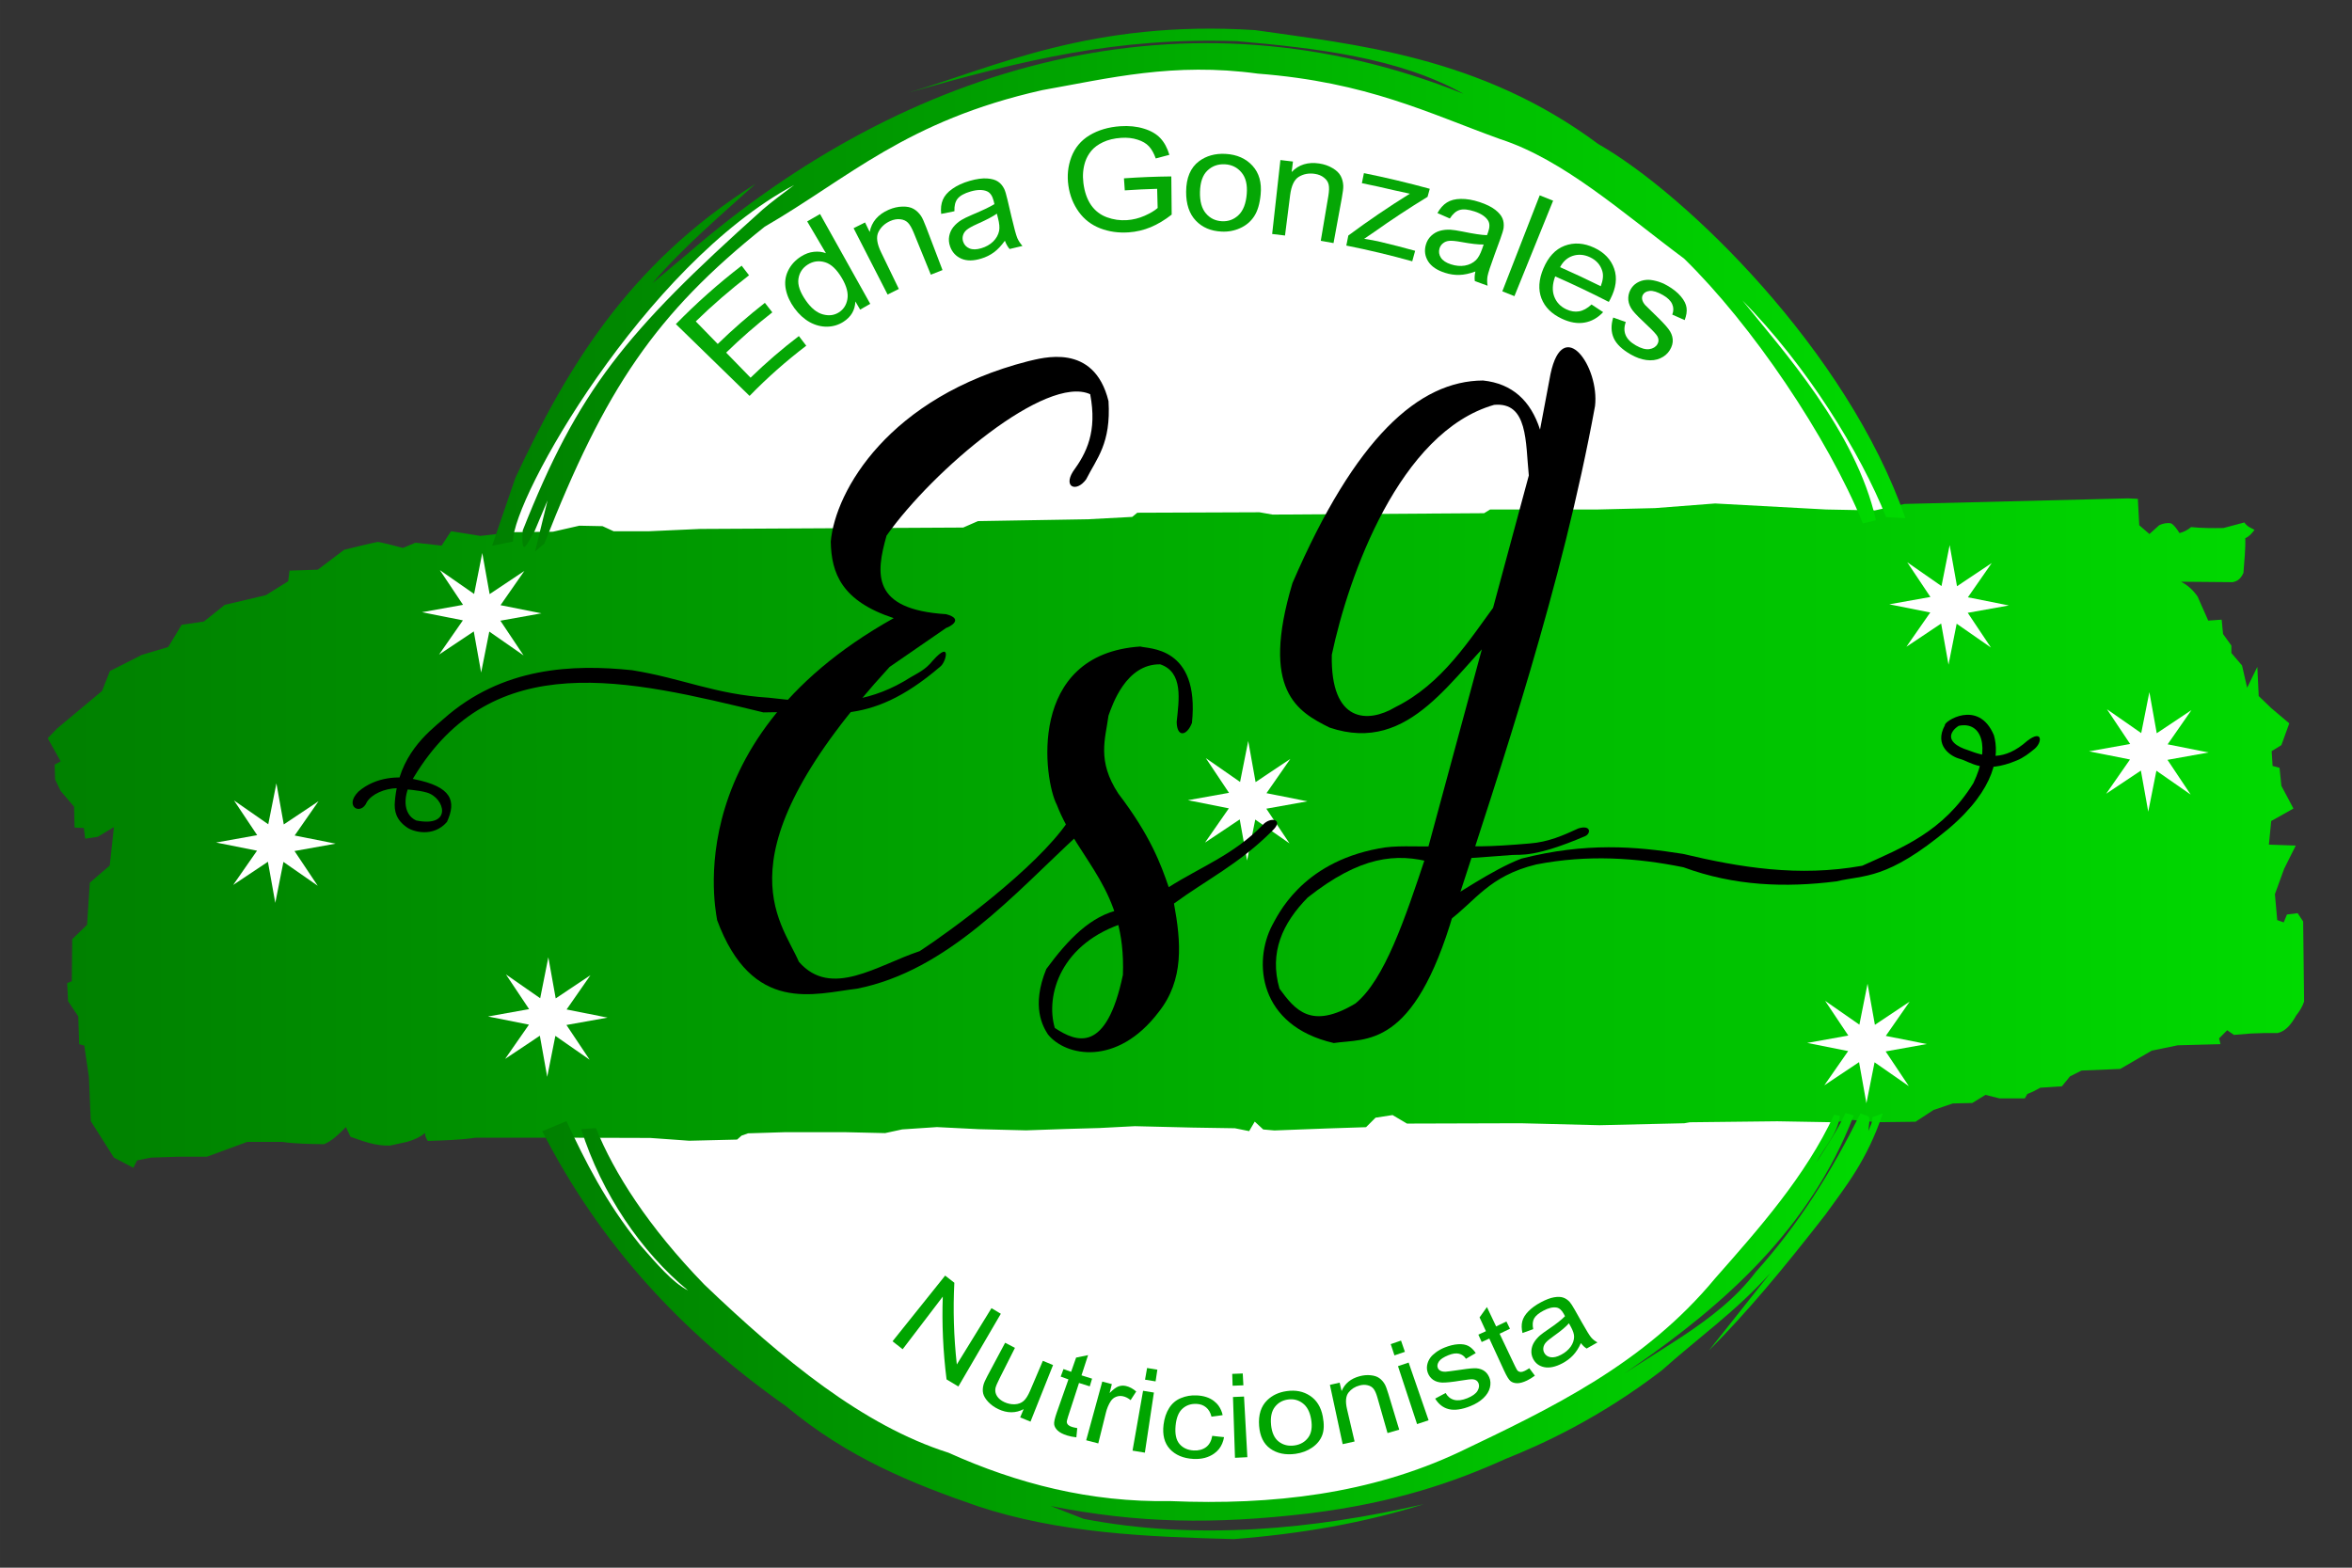 <?xml version="1.0" encoding="UTF-8" standalone="no"?>
<!-- Created with Inkscape (http://www.inkscape.org/) -->

<svg
   width="480"
   height="320"
   viewBox="0 0 127 84.667"
   version="1.1"
   id="svg5"
   xml:space="preserve"
   inkscape:version="1.2.1 (9c6d41e410, 2022-07-14)"
   sodipodi:docname="logo_edna_gonzales.svg"
   xmlns:inkscape="http://www.inkscape.org/namespaces/inkscape"
   xmlns:sodipodi="http://sodipodi.sourceforge.net/DTD/sodipodi-0.dtd"
   xmlns:xlink="http://www.w3.org/1999/xlink"
   xmlns="http://www.w3.org/2000/svg"
   xmlns:svg="http://www.w3.org/2000/svg"><rect x="0" y="0" width="127" height="84.667" fill="#333333" stroke="none"/><sodipodi:namedview
     id="namedview7"
     pagecolor="#ffffff"
     bordercolor="#000000"
     borderopacity="0.25"
     inkscape:showpageshadow="2"
     inkscape:pageopacity="0.0"
     inkscape:pagecheckerboard="0"
     inkscape:deskcolor="#d1d1d1"
     inkscape:document-units="px"
     showgrid="false"
     inkscape:zoom="0.5"
     inkscape:cx="515"
     inkscape:cy="296"
     inkscape:window-width="1366"
     inkscape:window-height="705"
     inkscape:window-x="-8"
     inkscape:window-y="-8"
     inkscape:window-maximized="1"
     inkscape:current-layer="layer1" /><defs
     id="defs2"><linearGradient
       inkscape:collect="always"
       id="linearGradient6305"><stop
         style="stop-color:#008000;stop-opacity:1;"
         offset="0"
         id="stop6301" /><stop
         style="stop-color:#00da00;stop-opacity:1;"
         offset="1"
         id="stop6303" /></linearGradient><linearGradient
       inkscape:collect="always"
       id="linearGradient6021"><stop
         style="stop-color:#008000;stop-opacity:1;"
         offset="0"
         id="stop6017" /><stop
         style="stop-color:#00da00;stop-opacity:1;"
         offset="1"
         id="stop6019" /></linearGradient><linearGradient
       inkscape:collect="always"
       id="linearGradient6013"><stop
         style="stop-color:#008000;stop-opacity:1;"
         offset="0"
         id="stop6009" /><stop
         style="stop-color:#00da00;stop-opacity:1;"
         offset="1"
         id="stop6011" /></linearGradient><inkscape:path-effect
       effect="bend_path"
       id="path-effect5984"
       is_visible="true"
       lpeversion="1"
       bendpath="M 38.776,41.352 C 52.276,27.599 75.1,29.603 91.307,39.593"
       prop_scale="1"
       scale_y_rel="false"
       vertical="false"
       hide_knot="false"
       bendpath-nodetypes="cc" /><inkscape:path-effect
       effect="bend_path"
       id="path-effect5980"
       is_visible="true"
       lpeversion="1"
       bendpath="m 50.159,92.882 c 9.675,7.681 21.488,7.753 35.573,-0.265"
       prop_scale="1"
       scale_y_rel="false"
       vertical="false"
       hide_knot="false"
       bendpath-nodetypes="cc" /><inkscape:path-effect
       effect="bend_path"
       id="path-effect4897"
       is_visible="true"
       lpeversion="1"
       bendpath="M 38.776,41.352 C 52.276,27.599 75.1,29.603 91.307,39.593"
       prop_scale="1"
       scale_y_rel="false"
       vertical="false"
       hide_knot="false"
       bendpath-nodetypes="cc" /><inkscape:path-effect
       effect="bend_path"
       id="path-effect4862"
       is_visible="true"
       lpeversion="1"
       bendpath="m 50.159,92.882 c 9.675,7.681 21.488,7.753 35.573,-0.265"
       prop_scale="1"
       scale_y_rel="false"
       vertical="false"
       hide_knot="false"
       bendpath-nodetypes="cc" /><linearGradient
       inkscape:collect="always"
       xlink:href="#linearGradient6013"
       id="linearGradient6015"
       x1="116.55"
       y1="67.727"
       x2="238.381"
       y2="67.727"
       gradientUnits="userSpaceOnUse" /><linearGradient
       inkscape:collect="always"
       xlink:href="#linearGradient6021"
       id="linearGradient6023"
       x1="143.251"
       y1="94.35"
       x2="215.631"
       y2="94.35"
       gradientUnits="userSpaceOnUse" /><linearGradient
       inkscape:collect="always"
       xlink:href="#linearGradient6305"
       id="linearGradient6307"
       x1="140.539"
       y1="38.396"
       x2="216.848"
       y2="38.396"
       gradientUnits="userSpaceOnUse" /></defs><g
     inkscape:label="Vetorização"
     inkscape:groupmode="layer"
     id="layer1"><g
       id="g5976"
       transform="translate(-113.966,-22.734)"><path
         style="opacity:1;fill:#ffffff;fill-opacity:1;stroke-width:1.323;stroke-linecap:round;stroke-linejoin:round;stroke-miterlimit:10.5;paint-order:markers fill stroke"
         d="m 144.574,81.81 -0.033,2.811 5.523,7.938 18.129,11.416 2.058,-0.608 4.116,0.702 7.577,0.14 8.7,-1.684 7.811,-3.555 3.648,-2.736 7.577,-6.829 1.941,-2.923 0.292,-1.064 1.45,-2.76 3.31,-31.242 -1.989,-4.41 -3.461,-5.613 -4.677,-5.145 -8.658,-6.065 -10.914,-3.506 -9.192,-1.14 -10.196,2.152 -8.513,3.601 -3.485,1.935 -5.904,4.713 -5.804,7.524 -3.572,7.805 z"
         id="path5888"
         inkscape:label="background" /><path
         style="display:inline;opacity:1;fill:url(#linearGradient6015);fill-opacity:1;stroke-width:1.323;stroke-linecap:round;stroke-linejoin:round;stroke-miterlimit:10.5;paint-order:markers fill stroke"
         d="m 117.05,62.076 2.425,-2.025 0.425,-1.075 1.725,-0.875 1.425,-0.425 0.725,-1.2 1.2,-0.175 1.125,-0.9 2.225,-0.525 1.2,-0.75 0.075,-0.575 1.525,-0.05 1.425,-1.075 c 0,0 1.725,-0.425 1.825,-0.425 0.1,0 1.348,0.325 1.348,0.325 l 0.681,-0.283 1.405,0.159 0.513,-0.778 1.578,0.252 1.85,-0.2 2.075,-0.025 1.425,-0.325 1.25,0.025 0.6,0.275 h 1.9 l 2.775,-0.125 14.201,-0.075 0.8,-0.35 5.975,-0.1 2.35,-0.125 0.275,-0.225 6.6,-0.025 0.7,0.125 11.426,-0.075 0.325,-0.2 h 5.775 l 3.125,-0.075 3.25,-0.25 6,0.325 2.625,0.05 1.6,-0.35 12.076,-0.3 0.525,0.025 0.075,1.425 0.55,0.475 0.525,-0.475 c 0.206,-0.096 0.42,-0.145 0.65,-0.1 0.198,0.127 0.32,0.33 0.45,0.525 0.232,-0.062 0.44,-0.169 0.625,-0.325 0.583,0.059 1.167,0.061 1.75,0.05 l 1.125,-0.3 c 0.183,0.262 0.367,0.289 0.55,0.4 -0.143,0.185 -0.291,0.363 -0.5,0.45 0.018,0.625 -0.057,1.25 -0.1,1.875 -0.171,0.376 -0.371,0.452 -0.575,0.5 l -2.8,-0.025 c 0.35,0.174 0.65,0.442 0.9,0.8 l 0.575,1.3 0.725,-0.05 0.075,0.775 0.45,0.625 v 0.4 l 0.575,0.675 0.275,1.2 0.55,-1.125 0.075,1.575 0.675,0.65 0.975,0.825 -0.425,1.175 -0.525,0.325 0.05,0.8 0.375,0.1 0.1,0.975 0.65,1.225 -1.2,0.675 -0.125,1.275 1.45,0.05 -0.625,1.25 -0.5,1.375 0.125,1.4 0.35,0.125 0.175,-0.425 0.575,-0.075 0.3,0.45 0.05,4.325 c -0.087,0.268 -0.239,0.515 -0.425,0.75 -0.256,0.452 -0.546,0.845 -1,0.95 h -0.7 l -0.738,0.025 -0.925,0.075 -0.363,-0.25 -0.438,0.438 0.075,0.313 -2.313,0.062 -1.4,0.288 -1.7,0.988 -2.088,0.088 -0.625,0.313 -0.438,0.538 -1.163,0.075 -0.4,0.213 -0.3,0.125 -0.138,0.238 h -1.375 l -0.75,-0.188 -0.713,0.438 -1.05,0.025 -1.038,0.35 -0.975,0.638 -2.075,0.025 -1.325,-0.121 -1.008,0.124 -3.058,-0.053 -4.72,0.053 -0.301,0.053 -4.579,0.106 -4.261,-0.106 -6.134,0.018 -0.778,-0.46 -0.919,0.141 -0.513,0.513 -2.157,0.071 -2.793,0.106 -0.601,-0.053 -0.46,-0.424 -0.301,0.513 -0.77,-0.155 -2.313,-0.037 -3.088,-0.075 -1.925,0.1 -1.775,0.05 -2.175,0.075 -2.55,-0.063 -2.263,-0.113 -1.875,0.125 -0.925,0.2 -2.163,-0.05 h -3.238 l -2,0.062 -0.35,0.125 -0.238,0.213 -2.588,0.062 -2.1,-0.15 -4.25,-0.013 h -5.188 c -0.858,0.129 -1.717,0.141 -2.575,0.175 -0.068,-0.115 -0.146,-0.214 -0.15,-0.425 -0.243,0.199 -0.565,0.359 -0.975,0.475 l -0.925,0.2 c -0.799,0.023 -1.454,-0.241 -2.125,-0.475 l -0.25,-0.525 c -0.364,0.369 -0.729,0.736 -1.175,0.925 -0.758,-0.012 -1.517,-0.016 -2.275,-0.125 h -1.875 l -2.175,0.8 h -1.5 l -1.525,0.05 -0.75,0.15 -0.2,0.4 -1.05,-0.55 -1.25,-1.975 -0.1,-2.375 -0.25,-1.7 -0.275,-0.075 -0.05,-1.5 -0.55,-0.825 -0.05,-0.975 0.25,-0.1 0.025,-2.275 0.8,-0.775 0.15,-2.275 1.075,-0.925 0.225,-2.075 -0.875,0.525 -0.675,0.1 -0.075,-0.575 -0.5,-0.025 -0.025,-1.125 -0.725,-0.85 -0.3,-0.625 -0.025,-0.8 0.325,-0.175 -0.7,-1.25 z"
         id="path5890"
         sodipodi:nodetypes="cccccccccccccscccccccccccccccccccccccccccccccccccccccccccccccccccccccccccccccccccccccccccccccccccccccccccccccccccccccccccccccccccccccccccccccccccccccccccccccccccccccccccccccccccccccccc" /><path
         sodipodi:type="star"
         style="opacity:1;fill:#ffffff;fill-opacity:1;stroke-width:1.323;stroke-linecap:round;stroke-linejoin:round;stroke-miterlimit:10.5;paint-order:markers fill stroke"
         id="path5892"
         inkscape:flatsided="false"
         sodipodi:sides="8"
         sodipodi:cx="102.3375"
         sodipodi:cy="54.068626"
         sodipodi:r1="3.2276182"
         sodipodi:r2="1.0950333"
         sodipodi:arg1="-0.014491733"
         sodipodi:arg2="0.37820735"
         inkscape:rounded="0"
         inkscape:randomized="0"
         d="m 105.565,54.022 -2.21,0.451 1.297,1.845 -1.881,-1.243 -0.387,2.222 -0.451,-2.21 -1.845,1.297 1.243,-1.881 -2.222,-0.387 2.21,-0.451 -1.297,-1.845 1.881,1.243 0.387,-2.222 0.451,2.21 1.845,-1.297 -1.243,1.881 z"
         transform="rotate(1.373,105.115,4931.646)" /><path
         sodipodi:type="star"
         style="opacity:1;fill:#ffffff;fill-opacity:1;stroke-width:1.323;stroke-linecap:round;stroke-linejoin:round;stroke-miterlimit:10.5;paint-order:markers fill stroke"
         id="path5894"
         inkscape:flatsided="false"
         sodipodi:sides="8"
         sodipodi:cx="102.3375"
         sodipodi:cy="54.068626"
         sodipodi:r1="3.2276182"
         sodipodi:r2="1.0950333"
         sodipodi:arg1="-0.014491733"
         sodipodi:arg2="0.37820735"
         inkscape:rounded="0"
         inkscape:randomized="0"
         d="m 105.565,54.022 -2.21,0.451 1.297,1.845 -1.881,-1.243 -0.387,2.222 -0.451,-2.21 -1.845,1.297 1.243,-1.881 -2.222,-0.387 2.21,-0.451 -1.297,-1.845 1.881,1.243 0.387,-2.222 0.451,2.21 1.845,-1.297 -1.243,1.881 z"
         transform="rotate(1.373,-220.815,5385.659)" /><path
         sodipodi:type="star"
         style="opacity:1;fill:#ffffff;fill-opacity:1;stroke-width:1.323;stroke-linecap:round;stroke-linejoin:round;stroke-miterlimit:10.5;paint-order:markers fill stroke"
         id="path5896"
         inkscape:flatsided="false"
         sodipodi:sides="8"
         sodipodi:cx="102.3375"
         sodipodi:cy="54.068626"
         sodipodi:r1="3.2276182"
         sodipodi:r2="1.0950333"
         sodipodi:arg1="-0.014491733"
         sodipodi:arg2="0.37820735"
         inkscape:rounded="0"
         inkscape:randomized="0"
         d="m 105.565,54.022 -2.21,0.451 1.297,1.845 -1.881,-1.243 -0.387,2.222 -0.451,-2.21 -1.845,1.297 1.243,-1.881 -2.222,-0.387 2.21,-0.451 -1.297,-1.845 1.881,1.243 0.387,-2.222 0.451,2.21 1.845,-1.297 -1.243,1.881 z"
         transform="rotate(1.373,-885.542,4758.499)" /><path
         sodipodi:type="star"
         style="opacity:1;fill:#ffffff;fill-opacity:1;stroke-width:1.323;stroke-linecap:round;stroke-linejoin:round;stroke-miterlimit:10.5;paint-order:markers fill stroke"
         id="path5898"
         inkscape:flatsided="false"
         sodipodi:sides="8"
         sodipodi:cx="102.3375"
         sodipodi:cy="54.068626"
         sodipodi:r1="3.2276182"
         sodipodi:r2="1.0950333"
         sodipodi:arg1="-0.014491733"
         sodipodi:arg2="0.37820735"
         inkscape:rounded="0"
         inkscape:randomized="0"
         d="m 105.565,54.022 -2.21,0.451 1.297,1.845 -1.881,-1.243 -0.387,2.222 -0.451,-2.21 -1.845,1.297 1.243,-1.881 -2.222,-0.387 2.21,-0.451 -1.297,-1.845 1.881,1.243 0.387,-2.222 0.451,2.21 1.845,-1.297 -1.243,1.881 z"
         transform="rotate(1.373,-861.602,1785.369)" /><path
         sodipodi:type="star"
         style="opacity:1;fill:#ffffff;fill-opacity:1;stroke-width:1.323;stroke-linecap:round;stroke-linejoin:round;stroke-miterlimit:10.5;paint-order:markers fill stroke"
         id="path5900"
         inkscape:flatsided="false"
         sodipodi:sides="8"
         sodipodi:cx="102.3375"
         sodipodi:cy="54.068626"
         sodipodi:r1="3.2276182"
         sodipodi:r2="1.0950333"
         sodipodi:arg1="-0.014491733"
         sodipodi:arg2="0.37820735"
         inkscape:rounded="0"
         inkscape:randomized="0"
         d="m 105.565,54.022 -2.21,0.451 1.297,1.845 -1.881,-1.243 -0.387,2.222 -0.451,-2.21 -1.845,1.297 1.243,-1.881 -2.222,-0.387 2.21,-0.451 -1.297,-1.845 1.881,1.243 0.387,-2.222 0.451,2.21 1.845,-1.297 -1.243,1.881 z"
         transform="rotate(1.373,-476.879,1167.953)" /><path
         sodipodi:type="star"
         style="opacity:1;fill:#ffffff;fill-opacity:1;stroke-width:1.323;stroke-linecap:round;stroke-linejoin:round;stroke-miterlimit:10.5;paint-order:markers fill stroke"
         id="path5902"
         inkscape:flatsided="false"
         sodipodi:sides="8"
         sodipodi:cx="102.3375"
         sodipodi:cy="54.068626"
         sodipodi:r1="3.2276182"
         sodipodi:r2="1.0950333"
         sodipodi:arg1="-0.014491733"
         sodipodi:arg2="0.37820735"
         inkscape:rounded="0"
         inkscape:randomized="0"
         d="m 105.565,54.022 -2.21,0.451 1.297,1.845 -1.881,-1.243 -0.387,2.222 -0.451,-2.21 -1.845,1.297 1.243,-1.881 -2.222,-0.387 2.21,-0.451 -1.297,-1.845 1.881,1.243 0.387,-2.222 0.451,2.21 1.845,-1.297 -1.243,1.881 z"
         transform="rotate(1.373,47.746,1625.584)" /><path
         sodipodi:type="star"
         style="opacity:1;fill:#ffffff;fill-opacity:1;stroke-width:1.323;stroke-linecap:round;stroke-linejoin:round;stroke-miterlimit:10.5;paint-order:markers fill stroke"
         id="path5904"
         inkscape:flatsided="false"
         sodipodi:sides="8"
         sodipodi:cx="102.3375"
         sodipodi:cy="54.068626"
         sodipodi:r1="3.2276182"
         sodipodi:r2="1.0950333"
         sodipodi:arg1="-0.014491733"
         sodipodi:arg2="0.37820735"
         inkscape:rounded="0"
         inkscape:randomized="0"
         d="m 105.565,54.022 -2.21,0.451 1.297,1.845 -1.881,-1.243 -0.387,2.222 -0.451,-2.21 -1.845,1.297 1.243,-1.881 -2.222,-0.387 2.21,-0.451 -1.297,-1.845 1.881,1.243 0.387,-2.222 0.451,2.21 1.845,-1.297 -1.243,1.881 z"
         transform="rotate(1.373,-355.234,3356.516)" /><path
         style="opacity:1;fill:#000000;stroke-width:1.323;stroke-linecap:round;stroke-linejoin:round;stroke-miterlimit:10.5;paint-order:markers fill stroke"
         d="m 171.903,48.201 c -0.531,0.846 0.187,1.141 0.713,0.419 0.57,-1.134 1.347,-1.933 1.206,-4.223 -0.79,-3.201 -3.612,-2.315 -4.331,-2.157 -7.534,1.93 -10.423,7.006 -10.666,9.743 0.029,1.716 0.591,3.213 3.4,4.135 -12.201,6.812 -9.379,16.72 -9.547,16.283 1.9,5.155 5.284,3.995 7.567,3.729 4.898,-0.974 8.481,-5.122 11.977,-8.344 0.226,-0.5 0.807,-1.228 -0.592,-0.681 -1.705,2.522 -6.387,5.946 -8.002,6.997 -2.288,0.759 -4.786,2.578 -6.525,0.575 -0.985,-2.276 -4.446,-5.737 4.9,-15.926 l 3.051,-2.103 c 0.203,-0.063 0.986,-0.479 0,-0.743 -4.05,-0.253 -3.798,-2.184 -3.217,-4.243 2.509,-3.553 8.627,-8.718 10.996,-7.637 0.385,2.025 -0.195,3.17 -0.929,4.175 z"
         id="path5906"
         sodipodi:nodetypes="cccccccccccccccccc" /><path
         style="opacity:1;fill:#000000;stroke-width:1.323;stroke-linecap:round;stroke-linejoin:round;stroke-miterlimit:10.5;paint-order:markers fill stroke"
         d="m 177.503,61.739 c 0.02,0.835 0.55,0.747 0.825,0.037 0.428,-4.174 -2.396,-3.991 -2.788,-4.125 -6.163,0.41 -5.206,7.223 -4.512,8.543 1.19,3.064 3.748,4.551 3.571,9.193 -0.89,4.241 -2.482,3.66 -3.677,2.864 -0.518,-1.747 0.308,-4.608 3.819,-5.693 l -0.247,-0.707 c -1.625,0.313 -2.873,1.643 -4.031,3.217 -0.83,2.031 -0.175,3.122 0.088,3.531 0.954,1.192 3.731,1.748 5.975,-1.202 1.39,-1.745 1.213,-3.793 0.831,-5.865 1.773,-1.297 3.527,-2.14 5.321,-3.942 0.643,-0.61 -0.115,-0.786 -0.548,-0.283 -1.568,1.604 -3.363,2.26 -5.056,3.341 -0.426,-1.243 -0.995,-2.792 -2.723,-5.056 -1.163,-1.778 -0.699,-2.937 -0.53,-4.208 0.206,-0.571 0.94,-2.801 2.793,-2.771 1.263,0.427 1.011,1.924 0.888,3.124 z"
         id="path5908"
         sodipodi:nodetypes="ccccccccccccccccccc" /><path
         style="opacity:1;fill:#000000;stroke-width:1.323;stroke-linecap:round;stroke-linejoin:round;stroke-miterlimit:10.5;paint-order:markers fill stroke"
         d="m 196.517,48.413 c -0.183,-1.798 -0.038,-3.986 -1.875,-3.813 -5.11,1.46 -7.864,9.234 -8.763,13.497 -0.078,3.703 1.967,3.702 3.43,2.829 2.547,-1.268 3.968,-3.589 5.558,-5.75 l 0.4,1.313 c -2.87,2.635 -5.085,7.037 -9.513,5.538 -1.719,-0.861 -3.742,-1.973 -2,-7.8 3.395,-7.873 6.831,-10.927 10.293,-10.943 1.572,0.167 2.571,1.085 3.076,2.652 l 0.566,-3.005 c 0.679,-3.2 2.656,-0.379 2.402,1.739 -1.766,9.656 -5.045,19.39 -7.635,27.36 -2.158,7.399 -4.725,6.772 -6.47,7.036 -4.066,-0.934 -4.365,-4.382 -3.324,-6.364 0.274,-0.469 1.526,-3.36 5.749,-4.142 0.895,-0.189 1.985,-0.087 2.994,-0.118 l -0.064,0.886 c -1.999,-0.551 -3.932,-0.351 -6.762,1.877 -1.365,1.391 -2.088,2.97 -1.525,4.925 0.838,1.138 1.696,2.242 4.1,0.8 1.573,-1.272 2.688,-4.607 3.8,-7.95 l 3.25,-12.001 z"
         id="path5910"
         sodipodi:nodetypes="cccccccccccccccccccccccc" /><path
         style="opacity:1;fill:#000000;stroke-width:1.323;stroke-linecap:round;stroke-linejoin:round;stroke-miterlimit:10.5;paint-order:markers fill stroke"
         d="m 164.342,58.403 c 1.013,-1.13 0.713,0.092 0.402,0.327 -4.009,3.444 -6.187,2.355 -9.555,2.479 -7.31,-1.767 -14.618,-3.595 -18.899,3.534 -0.596,0.92 -0.587,1.969 0.148,2.303 1.975,0.397 1.56,-1.221 0.577,-1.508 -0.49,-0.143 -1.063,-0.152 -1.596,-0.238 -0.701,0.015 -1.387,0.329 -1.644,0.751 -0.318,0.761 -1.256,0.24 -0.456,-0.564 0.944,-0.818 2.214,-0.857 2.992,-0.675 2.07,0.408 2.302,1.188 1.79,2.311 -0.744,0.863 -1.862,0.522 -2.166,0.292 -0.576,-0.395 -0.697,-0.882 -0.647,-1.403 0.202,-2.489 1.758,-3.7 2.61,-4.435 3.194,-2.848 7.039,-2.974 10.2,-2.647 2.723,0.441 4.469,1.304 7.372,1.485 0.605,0.066 1.206,0.137 1.806,0.182 1.898,0.143 3.794,0.032 5.849,-1.278 0.405,-0.243 0.81,-0.406 1.215,-0.915 z"
         id="path5912"
         sodipodi:nodetypes="cccccsccccccccccscc" /><path
         style="opacity:1;fill:#000000;stroke-width:1.323;stroke-linecap:round;stroke-linejoin:round;stroke-miterlimit:10.5;paint-order:markers fill stroke"
         d="m 192.513,68.281 c 0.385,0.241 1.981,0.186 4.041,0.008 1.031,-0.078 1.835,-0.445 2.638,-0.813 0.686,-0.212 0.684,0.269 0.375,0.413 -2.741,1.172 -3.49,0.985 -3.967,1.021 -3.037,0.244 -3.841,0.275 -2.938,0 z"
         id="path5914"
         sodipodi:nodetypes="ccccccc" /><path
         style="opacity:1;fill:#000000;stroke-width:1.323;stroke-linecap:round;stroke-linejoin:round;stroke-miterlimit:10.5;paint-order:markers fill stroke"
         d="m 192.28,71.187 -0.117,1.298 c 1.464,-1.07 2.18,-2.44 4.759,-3.064 2.787,-0.542 5.405,-0.363 7.943,0.152 2.756,1.015 5.512,1.109 8.268,0.761 1.513,-0.364 2.698,-0.044 6.052,-2.844 2.575,-2.184 2.741,-4.01 2.447,-5.044 -0.834,-1.993 -2.729,-0.728 -2.646,-0.546 -0.607,1.096 0.314,1.693 0.81,1.819 0.579,0.155 1.255,0.852 3.076,0.083 0.361,-0.148 0.663,-0.383 0.959,-0.628 0.426,-0.362 0.425,-1.059 -0.397,-0.43 -1.253,1.116 -2.224,0.882 -3.225,0.496 -0.531,-0.162 -1.144,-0.52 -0.786,-1.029 0.067,-0.095 0.166,-0.188 0.306,-0.277 1.245,-0.265 1.728,1.147 0.794,3.092 -1.628,2.632 -3.836,3.487 -6.003,4.465 -3.443,0.617 -6.591,0.093 -9.684,-0.642 -2.556,-0.406 -5.243,-0.63 -8.723,0.257 -1.603,0.607 -3.739,2.134 -3.835,2.081 z"
         id="path5916"
         sodipodi:nodetypes="cccccccccccccscccccc" /><path
         style="opacity:1;fill:url(#linearGradient6023);fill-opacity:1;stroke-width:1.323;stroke-linecap:round;stroke-linejoin:round;stroke-miterlimit:10.5;paint-order:markers fill stroke"
         d="m 145.351,83.712 0.794,-0.05 c 0.975,2.412 2.819,5.323 5.854,8.45 4.245,4.06 8.563,7.614 13.18,9.079 3.706,1.669 7.644,2.687 11.972,2.613 5.539,0.236 10.818,-0.393 15.61,-2.646 4.991,-2.385 9.989,-4.757 13.824,-9.393 2.335,-2.648 4.891,-5.526 6.416,-8.83 l 0.314,0.063 c -0.114,0.957 -0.84,1.698 -1.286,2.537 0.548,-0.874 1.104,-1.67 1.59,-2.689 l 0.444,0.129 c -2.365,6.142 -7.029,10.231 -11.845,13.564 l -1.953,1.38 c 2.834,-2.161 6.373,-3.658 8.502,-6.483 2.355,-2.611 4.107,-5.454 5.655,-8.566 l 0.43,0.149 c 0.116,0.147 0.011,0.52 0,0.794 0.096,-0.242 0.235,-0.473 0.215,-0.744 l 0.562,-0.198 c -0.859,2.548 -1.994,3.927 -3.092,5.457 -1.066,1.369 -2.146,2.727 -3.272,4.048 -0.966,1.133 -1.968,2.239 -3.025,3.299 l 3.321,-4.186 c -1.869,2.076 -3.913,3.51 -5.87,5.262 -3.377,2.591 -6.492,4.001 -8.419,4.771 -2.785,1.258 -5.974,2.369 -10.616,2.946 -5.149,0.609 -9.286,0.535 -13.957,-0.397 l 1.237,0.481 0.549,0.214 c 6.077,1.175 12.422,0.569 18.355,-0.794 -3.276,1.027 -6.668,1.607 -10.253,1.885 -4.727,-0.123 -9.437,-0.318 -13.858,-1.786 -3.485,-1.21 -6.957,-2.584 -10.319,-5.391 -5.819,-4.098 -10.108,-8.894 -13.163,-14.85 l 1.306,-0.546 c 1.017,2.161 2.101,4.361 3.985,6.697 0.866,0.98 1.735,2.02 2.58,2.447 -2.519,-2.07 -4.669,-5.222 -5.771,-8.715 z"
         id="path5918"
         sodipodi:nodetypes="cccccccccccccccccccccsccccccccccccccccc" /><g
         aria-label="Nutricionista"
         id="g5946"
         style="font-size:6.35px;line-height:0px;font-family:Arial;-inkscape-font-specification:Arial;opacity:1;fill:#00a500;fill-opacity:1;stroke-width:1.323;stroke-linecap:round;stroke-linejoin:round;stroke-miterlimit:10.5;paint-order:markers fill stroke"
         inkscape:path-effect="#path-effect5980"
         class="UnoptimicedTransforms"
         transform="translate(113.485,0.616)"><path
           d="m 48.675,94.558 2.841,-3.548 c 0.164,0.131 0.329,0.259 0.496,0.386 -0.074,1.437 -0.032,2.915 0.134,4.414 l 1.872,-3.041 c 0.167,0.103 0.335,0.203 0.504,0.302 l -2.292,3.928 C 52.015,96.874 51.803,96.747 51.592,96.616 51.402,95.099 51.336,93.602 51.388,92.145 l -2.166,2.841 C 49.038,94.846 48.856,94.703 48.675,94.558 Z"
           id="path5920"
           inkscape:original-d="m 51.548274,94.853127 v -4.545459 h 0.617017 l 2.387451,3.568774 v -3.568774 h 0.576709 v 4.545459 h -0.617017 l -2.387451,-3.571875 v 3.571875 z"
           style="fill:#00a500;fill-opacity:1" /><path
           d="m 55.566,98.668 0.188,-0.445 c -0.424,0.224 -0.888,0.226 -1.37,-0.003 -0.212,-0.101 -0.393,-0.231 -0.542,-0.389 -0.147,-0.157 -0.237,-0.309 -0.273,-0.453 -0.033,-0.145 -0.027,-0.299 0.015,-0.462 0.028,-0.109 0.098,-0.269 0.21,-0.479 l 0.961,-1.8 c 0.176,0.094 0.352,0.185 0.53,0.275 l -0.822,1.631 c -0.131,0.26 -0.208,0.441 -0.23,0.544 -0.029,0.15 -0.003,0.292 0.081,0.428 0.084,0.133 0.217,0.244 0.397,0.328 0.18,0.084 0.368,0.123 0.561,0.117 0.194,-0.009 0.352,-0.068 0.475,-0.175 0.126,-0.108 0.242,-0.292 0.353,-0.55 l 0.691,-1.622 c 0.183,0.078 0.366,0.154 0.551,0.228 l -1.218,3.056 c -0.186,-0.074 -0.372,-0.15 -0.557,-0.228 z"
           id="path5922"
           inkscape:original-d="m 58.226936,94.853127 v -0.483692 q -0.384473,0.558106 -1.044897,0.558106 -0.291456,0 -0.545704,-0.111622 -0.251147,-0.111621 -0.37517,-0.279052 -0.120923,-0.170532 -0.170533,-0.415479 -0.03411,-0.164331 -0.03411,-0.520898 v -2.040186 h 0.558105 v 1.826245 q 0,0.437183 0.03411,0.589112 0.05271,0.220141 0.223242,0.347265 0.170532,0.124024 0.42168,0.124024 0.251147,0 0.471289,-0.127124 0.220141,-0.130225 0.310058,-0.350366 0.09302,-0.223243 0.09302,-0.644922 v -1.764234 h 0.558105 v 3.292823 z"
           style="fill:#00a500;fill-opacity:1" /><path
           d="m 58.649,99.246 c -0.016,0.166 -0.032,0.333 -0.048,0.499 -0.191,-0.022 -0.359,-0.056 -0.501,-0.101 -0.233,-0.073 -0.404,-0.164 -0.511,-0.267 -0.107,-0.103 -0.169,-0.213 -0.186,-0.329 -0.017,-0.118 0.031,-0.333 0.142,-0.649 l 0.628,-1.784 c -0.14,-0.049 -0.279,-0.1 -0.418,-0.151 l 0.151,-0.406 c 0.136,0.051 0.273,0.1 0.411,0.149 l 0.27,-0.768 c 0.217,-0.042 0.432,-0.086 0.646,-0.134 l -0.355,1.092 c 0.19,0.062 0.38,0.121 0.571,0.179 l -0.124,0.415 c -0.194,-0.058 -0.388,-0.119 -0.581,-0.182 l -0.595,1.828 c -0.049,0.151 -0.07,0.251 -0.064,0.301 0.009,0.051 0.034,0.097 0.075,0.138 0.043,0.042 0.112,0.078 0.205,0.107 0.07,0.022 0.165,0.043 0.284,0.064 2e-6,-2e-6 4e-6,-4e-6 6e-6,-5e-6 z"
           id="path5924"
           inkscape:original-d="m 60.819026,94.353932 0.08062,0.492993 q -0.235645,0.04961 -0.42168,0.04961 -0.303857,0 -0.471289,-0.09612 -0.167432,-0.09612 -0.235644,-0.251148 -0.06821,-0.15813 -0.06821,-0.660425 v -1.894458 h -0.409278 v -0.434082 h 0.409278 V 90.74485 l 0.555005,-0.334863 v 1.150317 h 0.561206 v 0.434082 H 60.25782 v 1.925464 q 0,0.238745 0.0279,0.306958 0.03101,0.06821 0.09612,0.108521 0.06821,0.04031 0.192236,0.04031 0.09302,0 0.244947,-0.0217 z"
           style="fill:#00a500;fill-opacity:1" /><path
           d="m 59.132,99.902 0.868,-3.168 c 0.172,0.047 0.344,0.093 0.517,0.136 l -0.121,0.483 c 0.192,-0.192 0.35,-0.312 0.478,-0.358 0.131,-0.046 0.262,-0.054 0.397,-0.024 0.195,0.043 0.381,0.142 0.562,0.298 -0.1,0.156 -0.2,0.312 -0.303,0.467 -0.13,-0.108 -0.266,-0.178 -0.411,-0.209 -0.129,-0.028 -0.253,-0.019 -0.373,0.029 -0.12,0.046 -0.217,0.126 -0.292,0.242 -0.113,0.176 -0.2,0.378 -0.256,0.606 l -0.414,1.669 c -0.218,-0.054 -0.435,-0.11 -0.652,-0.17 z"
           id="path5926"
           inkscape:original-d="m 61.358528,94.853127 v -3.292823 h 0.502295 v 0.499195 q 0.192236,-0.350367 0.353466,-0.461988 0.164332,-0.111621 0.359668,-0.111621 0.282154,0 0.573609,0.179834 l -0.192237,0.517798 q -0.204638,-0.120923 -0.409277,-0.120923 -0.182934,0 -0.328662,0.111621 -0.145727,0.108521 -0.207739,0.303858 -0.09302,0.297656 -0.09302,0.651123 v 1.723926 z"
           style="fill:#00a500;fill-opacity:1" /><path
           d="m 62.309,96.631 0.111,-0.63 c 0.184,0.032 0.369,0.063 0.554,0.09 l -0.095,0.633 c -0.19,-0.029 -0.38,-0.06 -0.57,-0.093 z m -0.675,3.833 0.569,-3.233 c 0.195,0.034 0.39,0.066 0.585,0.095 l -0.488,3.246 c -0.223,-0.034 -0.445,-0.07 -0.666,-0.109 z"
           id="path5928"
           inkscape:original-d="m 63.482429,90.949489 v -0.641821 h 0.558105 v 0.641821 z m 0,3.903638 v -3.292823 h 0.558105 v 3.292823 z"
           style="fill:#00a500;fill-opacity:1" /><path
           d="m 65.938,99.664 c 0.119,0.015 0.239,0.029 0.359,0.042 0.093,0.01 0.185,0.019 0.278,0.028 -0.042,0.249 -0.133,0.464 -0.275,0.644 -0.075,0.093 -0.164,0.176 -0.267,0.248 -0.298,0.21 -0.672,0.308 -1.11,0.285 -0.549,-0.028 -0.98,-0.214 -1.277,-0.538 -0.296,-0.327 -0.402,-0.765 -0.337,-1.309 0.042,-0.352 0.145,-0.652 0.302,-0.902 0.158,-0.25 0.369,-0.428 0.636,-0.537 0.269,-0.112 0.549,-0.159 0.849,-0.145 0.378,0.018 0.684,0.114 0.926,0.298 0.105,0.079 0.195,0.171 0.269,0.277 0.097,0.139 0.168,0.303 0.21,0.49 -0.069,0.01 -0.139,0.021 -0.208,0.031 -0.131,0.019 -0.263,0.036 -0.395,0.053 -0.055,-0.222 -0.153,-0.389 -0.294,-0.504 -0.139,-0.115 -0.307,-0.176 -0.508,-0.186 -0.303,-0.014 -0.555,0.069 -0.762,0.255 -0.207,0.183 -0.335,0.491 -0.375,0.924 -0.041,0.44 0.027,0.768 0.211,0.984 0.183,0.216 0.442,0.335 0.768,0.352 0.262,0.013 0.484,-0.046 0.662,-0.176 0.178,-0.13 0.29,-0.335 0.339,-0.613 z"
           id="path5930"
           inkscape:original-d="m 67.038801,93.646999 0.548803,0.07131 q -0.08992,0.567407 -0.461987,0.889868 -0.36897,0.319361 -0.908471,0.319361 -0.675928,0 -1.088306,-0.440284 -0.409277,-0.443383 -0.409277,-1.268139 0,-0.533301 0.176733,-0.933277 0.176733,-0.399975 0.536401,-0.598413 0.362769,-0.201538 0.787549,-0.201538 0.536401,0 0.877466,0.272852 0.341064,0.269751 0.437183,0.768945 l -0.542603,0.08372 q -0.07752,-0.331763 -0.275952,-0.499194 -0.195337,-0.167432 -0.47439,-0.167432 -0.421679,0 -0.685229,0.303857 -0.26355,0.300757 -0.26355,0.954981 0,0.663525 0.254248,0.964282 0.254248,0.300757 0.663525,0.300757 0.328662,0 0.548804,-0.201538 0.220142,-0.201538 0.279053,-0.620118 z"
           style="fill:#00a500;fill-opacity:1" /><path
           d="m 67.038,96.958 -0.021,-0.64 c 0.19,-0.005 0.379,-0.012 0.568,-0.022 l 0.035,0.639 c -0.194,0.01 -0.388,0.018 -0.582,0.023 z m 0.128,3.893 -0.108,-3.284 c 0.199,-0.006 0.397,-0.014 0.596,-0.025 l 0.18,3.276 c -0.222,0.013 -0.445,0.024 -0.667,0.032 z"
           id="path5932"
           inkscape:original-d="M 68.068195,90.949489 V 90.307668 H 68.6263 v 0.641821 z m 0,3.903638 V 91.560304 H 68.6263 v 3.292823 z"
           style="fill:#00a500;fill-opacity:1" /><path
           d="m 68.469,99.131 c -0.048,-0.605 0.105,-1.068 0.439,-1.393 0.28,-0.271 0.63,-0.432 1.06,-0.491 0.478,-0.066 0.889,0.015 1.248,0.252 0.357,0.234 0.592,0.603 0.69,1.114 0.08,0.414 0.071,0.753 -0.031,1.019 -0.1,0.263 -0.28,0.486 -0.542,0.665 -0.259,0.178 -0.561,0.292 -0.899,0.339 -0.543,0.075 -1.004,-0.023 -1.366,-0.283 -0.361,-0.261 -0.555,-0.671 -0.599,-1.223 z m 0.645,-0.059 c 0.042,0.418 0.178,0.72 0.415,0.904 0.236,0.182 0.519,0.253 0.843,0.208 0.322,-0.044 0.574,-0.19 0.751,-0.43 0.177,-0.242 0.226,-0.574 0.153,-0.998 -0.069,-0.399 -0.224,-0.683 -0.457,-0.855 -0.232,-0.175 -0.493,-0.24 -0.788,-0.2 -0.299,0.041 -0.534,0.174 -0.711,0.402 -0.176,0.228 -0.247,0.551 -0.205,0.968 z"
           id="path5934"
           inkscape:original-d="m 69.268121,93.206715 q 0,-0.914672 0.508496,-1.354956 0.424781,-0.365869 1.035596,-0.365869 0.679028,0 1.11001,0.446485 0.430981,0.443383 0.430981,1.227832 0,0.63562 -0.192236,1.001489 -0.189136,0.362768 -0.555005,0.564307 -0.362768,0.201538 -0.79375,0.201538 -0.691431,0 -1.119311,-0.443384 -0.424781,-0.443384 -0.424781,-1.277442 z m 0.573609,0 q 0,0.63252 0.275952,0.94878 0.275952,0.313159 0.694531,0.313159 0.415479,0 0.691431,-0.31626 0.275952,-0.31626 0.275952,-0.964282 0,-0.610816 -0.279053,-0.923975 -0.275952,-0.316259 -0.68833,-0.316259 -0.418579,0 -0.694531,0.313159 -0.275952,0.313159 -0.275952,0.945678 z"
           style="fill:#00a500;fill-opacity:1" /><path
           d="m 72.981,100.114 -0.689,-3.204 c 0.176,-0.038 0.351,-0.077 0.526,-0.118 l 0.105,0.454 c 0.175,-0.411 0.496,-0.673 0.97,-0.801 0.206,-0.055 0.404,-0.073 0.596,-0.053 0.193,0.018 0.349,0.068 0.469,0.154 0.119,0.085 0.22,0.198 0.3,0.34 0.052,0.092 0.115,0.262 0.19,0.509 l 0.586,1.936 c -0.21,0.063 -0.42,0.124 -0.631,0.183 l -0.548,-1.923 c -0.062,-0.218 -0.132,-0.374 -0.208,-0.469 -0.077,-0.096 -0.183,-0.159 -0.318,-0.19 -0.134,-0.034 -0.278,-0.03 -0.435,0.012 -0.251,0.066 -0.449,0.193 -0.598,0.384 -0.147,0.19 -0.175,0.49 -0.079,0.898 l 0.408,1.744 c -0.214,0.049 -0.428,0.097 -0.643,0.143 z"
           id="path5936"
           inkscape:original-d="m 73.007429,94.853127 v -3.292823 h 0.502295 v 0.468189 q 0.362769,-0.542603 1.047998,-0.542603 0.297656,0 0.545703,0.108521 0.251148,0.10542 0.375171,0.279052 0.124024,0.173633 0.173633,0.412378 0.03101,0.15503 0.03101,0.542603 v 2.024683 h -0.558106 v -2.002979 q 0,-0.341064 -0.06511,-0.508496 -0.06511,-0.170532 -0.232544,-0.269751 -0.164331,-0.102319 -0.387573,-0.102319 -0.356568,0 -0.617017,0.226342 -0.257348,0.226343 -0.257348,0.858863 v 1.79834 z"
           style="fill:#00a500;fill-opacity:1" /><path
           d="m 75.777,95.32 -0.201,-0.61 c 0.185,-0.062 0.37,-0.125 0.555,-0.19 l 0.21,0.607 c -0.188,0.066 -0.376,0.13 -0.565,0.192 z m 1.221,3.71 -1.03,-3.129 c 0.192,-0.063 0.383,-0.128 0.574,-0.195 l 1.078,3.116 c -0.207,0.071 -0.414,0.14 -0.622,0.208 z"
           id="path5938"
           inkscape:original-d="m 76.542096,90.949489 v -0.641821 h 0.558106 v 0.641821 z m 0,3.903638 v -3.292823 h 0.558106 v 3.292823 z"
           style="fill:#00a500;fill-opacity:1" /><path
           d="m 77.976,97.653 c 0.189,-0.099 0.376,-0.2 0.563,-0.302 0.112,0.195 0.265,0.319 0.46,0.37 0.197,0.051 0.434,0.022 0.708,-0.088 0.276,-0.111 0.461,-0.244 0.553,-0.395 0.091,-0.153 0.109,-0.295 0.053,-0.425 -0.05,-0.117 -0.147,-0.184 -0.29,-0.202 -0.101,-0.012 -0.324,0.014 -0.674,0.072 -0.469,0.078 -0.805,0.11 -0.998,0.104 -0.193,-0.009 -0.357,-0.059 -0.49,-0.152 -0.132,-0.095 -0.225,-0.219 -0.281,-0.37 -0.051,-0.138 -0.063,-0.278 -0.038,-0.42 0.027,-0.145 0.084,-0.278 0.173,-0.401 0.066,-0.094 0.167,-0.19 0.302,-0.29 0.137,-0.102 0.292,-0.188 0.465,-0.258 0.261,-0.105 0.503,-0.165 0.728,-0.179 0.227,-0.015 0.413,0.016 0.558,0.093 0.144,0.076 0.278,0.203 0.399,0.384 -0.176,0.104 -0.352,0.207 -0.529,0.309 -0.092,-0.146 -0.218,-0.237 -0.377,-0.274 -0.157,-0.038 -0.345,-0.011 -0.567,0.078 -0.262,0.106 -0.434,0.218 -0.516,0.341 -0.082,0.123 -0.103,0.238 -0.062,0.344 0.026,0.068 0.073,0.12 0.141,0.156 0.069,0.038 0.161,0.056 0.277,0.053 0.063,-0.003 0.257,-0.026 0.567,-0.071 0.454,-0.069 0.768,-0.109 0.959,-0.115 0.189,-0.009 0.356,0.025 0.5,0.103 0.144,0.078 0.255,0.203 0.332,0.378 0.075,0.171 0.089,0.358 0.039,0.561 -0.049,0.2 -0.165,0.39 -0.349,0.567 -0.185,0.175 -0.419,0.321 -0.701,0.434 -0.466,0.187 -0.858,0.24 -1.167,0.166 -0.307,-0.075 -0.554,-0.267 -0.741,-0.572 1e-6,10e-7 2e-6,2e-6 2e-6,3e-6 z"
           id="path5940"
           inkscape:original-d="m 77.72652,93.870241 0.551904,-0.08682 q 0.04651,0.331763 0.257349,0.508496 0.21394,0.176734 0.595313,0.176734 0.384472,0 0.570507,-0.155029 0.186036,-0.15813 0.186036,-0.36897 0,-0.189136 -0.164332,-0.297656 -0.114721,-0.07441 -0.570507,-0.189136 -0.613916,-0.155029 -0.852661,-0.266651 -0.235645,-0.114721 -0.359668,-0.313159 -0.120923,-0.201538 -0.120923,-0.443383 0,-0.220142 0.09922,-0.406177 0.10232,-0.189136 0.275953,-0.313159 0.130224,-0.09612 0.353466,-0.161231 0.226343,-0.06821 0.483692,-0.06821 0.387573,0 0.679028,0.111621 0.294556,0.111621 0.434082,0.303858 0.139527,0.189135 0.192236,0.508496 l -0.545703,0.07441 q -0.03721,-0.254248 -0.217041,-0.396875 -0.176733,-0.142627 -0.502295,-0.142627 -0.384472,0 -0.548803,0.127124 -0.164331,0.127124 -0.164331,0.297656 0,0.108521 0.06821,0.195337 0.06821,0.08992 0.21394,0.148828 0.08372,0.03101 0.492993,0.142627 0.592212,0.15813 0.824756,0.260449 0.235645,0.09922 0.36897,0.291456 0.133325,0.192236 0.133325,0.47749 0,0.279052 -0.164331,0.527099 -0.161231,0.244947 -0.468189,0.381372 -0.306958,0.133326 -0.694531,0.133326 -0.641821,0 -0.979785,-0.266651 -0.334863,-0.26665 -0.427881,-0.790649 z"
           style="fill:#00a500;fill-opacity:1" /><path
           d="m 83.057,96.01 c 0.1,0.135 0.201,0.269 0.302,0.404 -0.149,0.111 -0.29,0.197 -0.42,0.26 -0.213,0.102 -0.393,0.151 -0.538,0.148 -0.145,-0.003 -0.264,-0.041 -0.355,-0.113 -0.093,-0.074 -0.209,-0.264 -0.35,-0.57 l -0.797,-1.73 c -0.137,0.063 -0.274,0.126 -0.412,0.188 l -0.179,-0.398 c 0.136,-0.061 0.272,-0.123 0.408,-0.186 l -0.343,-0.745 c 0.134,-0.186 0.267,-0.372 0.398,-0.558 l 0.496,1.045 c 0.185,-0.088 0.37,-0.177 0.555,-0.267 l 0.192,0.392 c -0.186,0.091 -0.372,0.181 -0.559,0.27 l 0.831,1.749 c 0.069,0.145 0.122,0.233 0.162,0.265 0.041,0.031 0.09,0.048 0.147,0.051 0.059,0.002 0.132,-0.018 0.218,-0.06 0.064,-0.031 0.146,-0.079 0.245,-0.143 -3e-6,-10e-7 -6e-6,-2e-6 -9e-6,-4e-6 z"
           id="path5942"
           inkscape:original-d="m 82.343294,94.353932 0.08061,0.492993 q -0.235645,0.04961 -0.42168,0.04961 -0.303857,0 -0.471289,-0.09612 -0.167431,-0.09612 -0.235644,-0.251148 -0.06821,-0.15813 -0.06821,-0.660425 v -1.894458 h -0.409278 v -0.434082 h 0.409278 V 90.74485 l 0.555005,-0.334863 v 1.150317 h 0.561206 v 0.434082 h -0.561206 v 1.925464 q 0,0.238745 0.02791,0.306958 0.03101,0.06821 0.09612,0.108521 0.06821,0.04031 0.192236,0.04031 0.09302,0 0.244947,-0.0217 z"
           style="fill:#00a500;fill-opacity:1" /><path
           d="m 85.846,94.655 c -0.122,0.269 -0.264,0.489 -0.425,0.659 -0.159,0.169 -0.351,0.313 -0.575,0.432 -0.371,0.196 -0.7,0.265 -0.98,0.209 -0.281,-0.058 -0.483,-0.212 -0.606,-0.459 -0.072,-0.145 -0.101,-0.296 -0.087,-0.451 0.015,-0.159 0.064,-0.304 0.146,-0.437 0.084,-0.134 0.191,-0.257 0.321,-0.371 0.097,-0.083 0.248,-0.193 0.455,-0.333 0.421,-0.284 0.718,-0.521 0.89,-0.7 -0.035,-0.068 -0.057,-0.111 -0.067,-0.13 -0.11,-0.2 -0.239,-0.312 -0.386,-0.338 -0.199,-0.035 -0.435,0.021 -0.709,0.167 -0.256,0.136 -0.425,0.277 -0.506,0.424 -0.08,0.144 -0.096,0.336 -0.048,0.575 -0.192,0.071 -0.385,0.14 -0.578,0.209 -0.055,-0.235 -0.059,-0.444 -0.012,-0.629 0.047,-0.186 0.157,-0.367 0.332,-0.544 0.174,-0.179 0.397,-0.34 0.671,-0.486 0.272,-0.145 0.508,-0.235 0.709,-0.27 0.201,-0.035 0.366,-0.03 0.495,0.014 0.128,0.042 0.246,0.121 0.353,0.237 0.065,0.073 0.158,0.217 0.28,0.434 l 0.366,0.649 c 0.255,0.453 0.427,0.732 0.518,0.84 0.092,0.105 0.204,0.192 0.336,0.262 -0.194,0.111 -0.388,0.222 -0.584,0.331 -0.114,-0.069 -0.217,-0.167 -0.309,-0.294 0,-10e-7 10e-7,-10e-7 2e-6,-2e-6 z m -0.649,-1.068 c -0.159,0.182 -0.427,0.41 -0.804,0.676 -0.214,0.151 -0.359,0.269 -0.436,0.356 -0.077,0.087 -0.123,0.179 -0.138,0.278 -0.016,0.097 -0.002,0.189 0.042,0.276 0.068,0.133 0.182,0.215 0.342,0.244 0.162,0.028 0.354,-0.016 0.575,-0.133 0.219,-0.116 0.39,-0.262 0.515,-0.436 0.123,-0.176 0.184,-0.357 0.184,-0.544 -0.001,-0.144 -0.061,-0.323 -0.18,-0.539 -0.033,-0.06 -0.066,-0.12 -0.099,-0.18 z"
           id="path5944"
           inkscape:original-d="m 85.037702,94.44695 q -0.310058,0.26355 -0.598413,0.37207 -0.285254,0.108521 -0.613916,0.108521 -0.542602,0 -0.834058,-0.26355 -0.291455,-0.266651 -0.291455,-0.679029 0,-0.241845 0.108521,-0.440283 0.111621,-0.201538 0.288354,-0.322461 0.179834,-0.120923 0.403077,-0.182934 0.164331,-0.04341 0.496093,-0.08372 0.675928,-0.08061 0.995288,-0.192236 0.0031,-0.114722 0.0031,-0.145728 0,-0.341064 -0.15813,-0.480591 -0.21394,-0.189135 -0.63562,-0.189135 -0.393774,0 -0.58291,0.139526 -0.186035,0.136426 -0.275952,0.486792 l -0.545703,-0.07441 q 0.07441,-0.350366 0.244946,-0.564307 0.170532,-0.217041 0.492993,-0.331762 0.322461,-0.117823 0.747241,-0.117823 0.42168,0 0.68523,0.09922 0.263549,0.09922 0.387573,0.251147 0.124023,0.148829 0.173633,0.378272 0.0279,0.142627 0.0279,0.514697 v 0.744141 q 0,0.778247 0.03411,0.985986 0.03721,0.204639 0.142627,0.393775 h -0.58291 Q 85.062501,94.679495 85.0377,94.446951 Z m -0.04651,-1.246436 q -0.303857,0.124024 -0.911572,0.21084 -0.344165,0.04961 -0.486792,0.111621 -0.142627,0.06201 -0.220141,0.182935 -0.07751,0.117822 -0.07751,0.26355 0,0.223242 0.167432,0.37207 0.170532,0.148828 0.496093,0.148828 0.322461,0 0.573609,-0.139526 0.251147,-0.142627 0.368969,-0.387574 0.08992,-0.189135 0.08992,-0.558105 z"
           style="fill:#00a500;fill-opacity:1" /></g><g
         aria-label="Edna Gonzales"
         id="g5972"
         style="font-size:7.761px;line-height:0px;font-family:Arial;-inkscape-font-specification:Arial;opacity:1;fill:#05a705;fill-opacity:1;stroke-width:1.323;stroke-linecap:round;stroke-linejoin:round;stroke-miterlimit:10.5;paint-order:markers fill stroke"
         inkscape:path-effect="#path-effect5984"
         class="UnoptimicedTransforms"
         transform="translate(113.75,0.748)"><path
           d="m 40.69,43.368 -3.979,-3.878 c 1.109,-1.136 2.297,-2.189 3.55,-3.155 l 0.4,0.519 c -1.004,0.773 -1.965,1.604 -2.876,2.49 l 1.186,1.219 c 0.808,-0.786 1.658,-1.527 2.546,-2.221 l 0.401,0.513 c -0.869,0.68 -1.702,1.405 -2.493,2.175 l 1.319,1.355 c 0.822,-0.801 1.694,-1.552 2.608,-2.249 l 0.398,0.521 c -1.087,0.829 -2.111,1.734 -3.06,2.711 z"
           id="path5948"
           inkscape:original-d="m 39.150285,41.510513 v -5.55556 h 4.016981 v 0.655602 h -3.281798 v 1.701532 h 3.07337 v 0.651812 h -3.07337 v 1.891013 h 3.410644 v 0.655601 z"
           style="fill:#05a705;fill-opacity:1" /><path
           d="m 46.66,38.706 -0.257,-0.438 c -0.02,0.475 -0.234,0.834 -0.645,1.097 -0.267,0.171 -0.558,0.258 -0.88,0.264 -0.32,0.004 -0.633,-0.076 -0.94,-0.244 -0.306,-0.172 -0.584,-0.422 -0.826,-0.754 -0.236,-0.325 -0.392,-0.661 -0.463,-1.011 -0.072,-0.352 -0.035,-0.687 0.115,-1.001 0.149,-0.314 0.383,-0.575 0.699,-0.777 0.231,-0.148 0.466,-0.233 0.702,-0.256 0.235,-0.025 0.451,6.49e-4 0.648,0.075 l -1.012,-1.717 c 0.23,-0.135 0.461,-0.268 0.694,-0.398 l 2.711,4.85 c -0.183,0.102 -0.364,0.206 -0.545,0.312 z m -2.943,-0.505 c 0.292,0.424 0.606,0.676 0.931,0.764 0.326,0.088 0.611,0.053 0.862,-0.107 0.253,-0.161 0.406,-0.396 0.462,-0.713 0.057,-0.319 -0.037,-0.697 -0.29,-1.128 -0.279,-0.475 -0.581,-0.766 -0.914,-0.867 -0.332,-0.101 -0.649,-0.058 -0.94,0.128 -0.284,0.181 -0.452,0.442 -0.5,0.772 -0.046,0.331 0.087,0.712 0.39,1.151 z"
           id="path5950"
           inkscape:original-d="m 46.835603,41.510513 v -0.507807 q -0.38275,0.598758 -1.125513,0.598758 -0.481279,0 -0.886767,-0.265272 -0.401698,-0.265273 -0.625285,-0.738973 -0.219797,-0.477491 -0.219797,-1.095196 0,-0.602547 0.200849,-1.091406 0.200849,-0.492649 0.602547,-0.754131 0.401698,-0.261483 0.898137,-0.261483 0.363802,0 0.648022,0.155374 0.28422,0.151584 0.462332,0.397908 v -1.993332 h 0.678339 v 5.55556 z m -2.156285,-2.00849 q 0,0.773079 0.325906,1.155829 0.325906,0.38275 0.76929,0.38275 0.447173,0 0.757921,-0.363802 0.314537,-0.367591 0.314537,-1.117933 0,-0.826134 -0.318327,-1.212673 -0.318327,-0.38654 -0.784448,-0.38654 -0.454753,0 -0.761711,0.371381 -0.303168,0.371381 -0.303168,1.170988 z"
           style="fill:#05a705;fill-opacity:1" /><path
           d="m 48.143,37.892 -1.836,-3.582 c 0.205,-0.105 0.412,-0.208 0.619,-0.309 l 0.251,0.515 c 0.101,-0.54 0.445,-0.95 1.025,-1.202 0.251,-0.109 0.501,-0.166 0.745,-0.17 0.246,-0.008 0.447,0.035 0.604,0.126 0.156,0.091 0.29,0.22 0.401,0.385 0.071,0.108 0.162,0.31 0.275,0.605 l 0.881,2.312 c -0.211,0.08 -0.421,0.163 -0.63,0.249 l -0.924,-2.267 c -0.105,-0.258 -0.21,-0.438 -0.315,-0.543 -0.107,-0.106 -0.245,-0.168 -0.416,-0.184 -0.169,-0.019 -0.347,0.012 -0.532,0.093 -0.295,0.13 -0.511,0.331 -0.644,0.598 -0.131,0.266 -0.08,0.63 0.145,1.094 l 0.958,1.979 c -0.203,0.098 -0.405,0.199 -0.606,0.302 z"
           id="path5952"
           inkscape:original-d="m 48.540925,41.510513 v -4.02456 h 0.613916 v 0.572231 q 0.443384,-0.663181 1.280886,-0.663181 0.363802,0 0.666971,0.132636 0.306957,0.128847 0.458542,0.341064 0.151584,0.212218 0.212218,0.504018 0.0379,0.18948 0.0379,0.663181 v 2.474611 h -0.682129 v -2.448084 q 0,-0.416857 -0.07958,-0.621495 -0.07958,-0.208429 -0.28422,-0.329696 -0.200849,-0.125057 -0.473701,-0.125057 -0.435804,0 -0.754131,0.276641 -0.314537,0.276641 -0.314537,1.049721 v 2.19797 z"
           style="fill:#05a705;fill-opacity:1" /><path
           d="m 54.477,34.986 c -0.196,0.271 -0.393,0.481 -0.596,0.629 -0.201,0.148 -0.427,0.259 -0.683,0.337 -0.421,0.128 -0.774,0.133 -1.069,0.006 -0.296,-0.129 -0.502,-0.349 -0.613,-0.666 -0.065,-0.186 -0.082,-0.37 -0.047,-0.553 0.036,-0.186 0.111,-0.351 0.225,-0.493 0.116,-0.143 0.259,-0.268 0.429,-0.375 0.125,-0.076 0.322,-0.174 0.59,-0.288 0.549,-0.232 0.945,-0.415 1.197,-0.574 -0.021,-0.091 -0.034,-0.149 -0.04,-0.173 -0.069,-0.269 -0.186,-0.441 -0.352,-0.515 -0.224,-0.1 -0.523,-0.1 -0.888,0.005 -0.342,0.098 -0.577,0.23 -0.706,0.39 -0.127,0.156 -0.184,0.382 -0.172,0.678 -0.239,0.045 -0.478,0.093 -0.716,0.144 -0.031,-0.291 -0.002,-0.544 0.088,-0.759 0.09,-0.217 0.261,-0.416 0.514,-0.593 0.252,-0.18 0.567,-0.326 0.941,-0.433 0.372,-0.106 0.686,-0.147 0.939,-0.129 0.253,0.018 0.449,0.075 0.587,0.169 0.138,0.091 0.249,0.223 0.336,0.395 0.051,0.107 0.111,0.308 0.18,0.603 l 0.208,0.885 c 0.145,0.616 0.251,1.005 0.317,1.163 0.068,0.155 0.162,0.298 0.28,0.429 -0.232,0.053 -0.464,0.108 -0.695,0.166 -0.103,-0.12 -0.188,-0.269 -0.255,-0.447 z m -0.435,-1.46 c -0.231,0.164 -0.586,0.345 -1.068,0.56 -0.272,0.122 -0.458,0.228 -0.559,0.312 -0.101,0.085 -0.168,0.184 -0.2,0.298 -0.033,0.112 -0.031,0.224 0.006,0.337 0.056,0.173 0.17,0.295 0.339,0.368 0.172,0.073 0.384,0.069 0.642,-0.008 0.255,-0.076 0.467,-0.195 0.638,-0.36 0.17,-0.167 0.279,-0.359 0.325,-0.577 0.034,-0.168 0.015,-0.398 -0.06,-0.689 -0.021,-0.081 -0.041,-0.161 -0.062,-0.242 z"
           id="path5954"
           inkscape:original-d="m 55.48348,41.014075 q -0.37896,0.322117 -0.731393,0.454753 -0.348644,0.132636 -0.750342,0.132636 -0.663181,0 -1.019404,-0.322117 -0.356222,-0.325906 -0.356222,-0.829923 0,-0.295589 0.132636,-0.538124 0.136426,-0.246324 0.352433,-0.394119 0.219797,-0.147794 0.492649,-0.223586 0.200849,-0.05306 0.606336,-0.10232 0.826134,-0.09853 1.216463,-0.234955 0.0038,-0.140215 0.0038,-0.178111 0,-0.416857 -0.19327,-0.587389 -0.261483,-0.231166 -0.776869,-0.231166 -0.48128,0 -0.712446,0.170532 -0.227376,0.166743 -0.337274,0.594968 l -0.666971,-0.09095 q 0.09095,-0.428226 0.299379,-0.689708 0.208428,-0.265273 0.602547,-0.405488 0.394119,-0.144005 0.913295,-0.144005 0.515386,0 0.837502,0.121267 0.322117,0.121268 0.473701,0.306958 0.151584,0.181901 0.212218,0.462332 0.03411,0.174322 0.03411,0.629074 v 0.909505 q 0,0.951191 0.04169,1.205095 0.04548,0.250113 0.174322,0.481279 H 55.619906 Q 55.513797,41.298295 55.48348,41.014075 Z m -0.05684,-1.523421 q -0.371381,0.151584 -1.114143,0.257693 -0.420647,0.06063 -0.594968,0.136426 -0.174322,0.07579 -0.269062,0.223587 -0.09474,0.144005 -0.09474,0.322116 0,0.272852 0.204638,0.454753 0.208429,0.181901 0.606337,0.181901 0.394119,0 0.701077,-0.170533 0.306958,-0.174321 0.450963,-0.4737 0.109898,-0.231166 0.109898,-0.682129 z"
           style="fill:#05a705;fill-opacity:1" /><path
           d="m 60.951,32.268 -0.045,-0.651 c 0.851,-0.06 1.704,-0.094 2.557,-0.103 l 0.02,2.062 c -0.372,0.292 -0.748,0.518 -1.134,0.68 -0.386,0.159 -0.78,0.251 -1.188,0.279 -0.551,0.037 -1.059,-0.034 -1.537,-0.217 -0.475,-0.186 -0.86,-0.478 -1.154,-0.885 -0.294,-0.406 -0.486,-0.878 -0.564,-1.418 -0.077,-0.535 -0.028,-1.052 0.161,-1.55 0.191,-0.5 0.518,-0.894 0.981,-1.173 0.462,-0.279 1.02,-0.445 1.66,-0.489 0.465,-0.032 0.889,0.012 1.267,0.128 0.381,0.114 0.679,0.287 0.894,0.515 0.215,0.228 0.378,0.529 0.489,0.902 -0.246,0.063 -0.491,0.129 -0.735,0.196 -0.101,-0.281 -0.224,-0.499 -0.369,-0.656 -0.145,-0.157 -0.351,-0.278 -0.618,-0.361 -0.266,-0.086 -0.561,-0.118 -0.881,-0.096 -0.384,0.026 -0.711,0.106 -0.98,0.235 -0.269,0.126 -0.48,0.283 -0.633,0.467 -0.15,0.184 -0.259,0.381 -0.328,0.59 -0.117,0.36 -0.148,0.739 -0.099,1.138 0.06,0.491 0.202,0.892 0.417,1.203 0.218,0.311 0.502,0.528 0.853,0.657 0.351,0.129 0.712,0.18 1.088,0.154 0.327,-0.022 0.642,-0.101 0.95,-0.236 0.308,-0.138 0.543,-0.276 0.703,-0.42 l -0.028,-1.035 c -0.583,0.016 -1.166,0.044 -1.747,0.084 z"
           id="path5956"
           inkscape:original-d="m 62.016759,39.331491 v -0.651812 l 2.353344,-0.0038 v 2.061545 q -0.541913,0.432015 -1.117933,0.651812 -0.57602,0.216007 -1.182357,0.216007 -0.818554,0 -1.489314,-0.348643 -0.666971,-0.352433 -1.008035,-1.015614 -0.341064,-0.663181 -0.341064,-1.481735 0,-0.810976 0.337274,-1.512053 0.341065,-0.704866 0.977718,-1.04593 0.636654,-0.341065 1.466577,-0.341065 0.602547,0 1.087617,0.19706 0.488859,0.193269 0.7655,0.541913 0.276641,0.348644 0.420646,0.909505 l -0.663181,0.181901 q -0.125057,-0.424436 -0.310747,-0.66697 -0.185691,-0.242535 -0.530545,-0.38654 -0.344854,-0.147795 -0.7655,-0.147795 -0.504018,0 -0.871609,0.155374 -0.367592,0.151584 -0.594968,0.401698 -0.223587,0.250114 -0.348644,0.549493 -0.212218,0.515386 -0.212218,1.117933 0,0.742763 0.253904,1.24299 0.257693,0.500228 0.746552,0.742763 0.488859,0.242535 1.038352,0.242535 0.47749,0 0.932242,-0.181901 0.454753,-0.185691 0.689708,-0.394119 v -1.034562 z"
           style="fill:#05a705;fill-opacity:1" /><path
           d="m 64.263,32.336 c 0.006,-0.745 0.234,-1.296 0.701,-1.645 0.389,-0.289 0.866,-0.423 1.421,-0.394 0.616,0.032 1.108,0.251 1.464,0.644 0.357,0.392 0.498,0.907 0.438,1.543 -0.048,0.515 -0.169,0.913 -0.358,1.195 -0.186,0.28 -0.437,0.489 -0.754,0.63 -0.314,0.142 -0.648,0.203 -1.006,0.184 -0.574,-0.029 -1.031,-0.222 -1.383,-0.59 -0.349,-0.367 -0.528,-0.889 -0.523,-1.568 z m 0.748,0.012 c -0.013,0.515 0.097,0.904 0.323,1.168 0.226,0.262 0.512,0.4 0.863,0.418 0.349,0.018 0.647,-0.092 0.898,-0.333 0.251,-0.24 0.401,-0.622 0.442,-1.148 0.039,-0.496 -0.054,-0.88 -0.284,-1.152 -0.227,-0.274 -0.528,-0.423 -0.898,-0.442 -0.376,-0.019 -0.693,0.096 -0.947,0.343 -0.255,0.247 -0.384,0.629 -0.397,1.145 z"
           id="path5958"
           inkscape:original-d="m 65.112864,39.498233 q 0,-1.117933 0.621495,-1.656057 0.519176,-0.447173 1.265728,-0.447173 0.829924,0 1.356679,0.545703 0.526755,0.541913 0.526755,1.500683 0,0.776869 -0.234956,1.224043 -0.231166,0.443383 -0.678339,0.689708 -0.443384,0.246324 -0.970139,0.246324 -0.845081,0 -1.368047,-0.541914 -0.519176,-0.541913 -0.519176,-1.561317 z m 0.701077,0 q 0,0.77308 0.337275,1.159619 0.337275,0.38275 0.848871,0.38275 0.507807,0 0.845082,-0.386539 0.337275,-0.38654 0.337275,-1.178567 0,-0.746552 -0.341065,-1.129302 -0.337274,-0.38654 -0.841292,-0.38654 -0.511596,0 -0.848871,0.38275 -0.337275,0.38275 -0.337275,1.155829 z"
           style="fill:#05a705;fill-opacity:1" /><path
           d="m 68.908,34.625 0.445,-3.995 c 0.226,0.025 0.452,0.052 0.678,0.08 l -0.071,0.567 c 0.377,-0.398 0.88,-0.555 1.495,-0.461 0.267,0.041 0.504,0.124 0.711,0.248 0.21,0.122 0.357,0.264 0.442,0.422 0.085,0.159 0.131,0.338 0.14,0.537 0.004,0.129 -0.022,0.349 -0.079,0.659 l -0.447,2.432 c -0.229,-0.042 -0.459,-0.083 -0.689,-0.122 l 0.407,-2.412 c 0.046,-0.274 0.052,-0.483 0.018,-0.627 -0.034,-0.146 -0.119,-0.272 -0.254,-0.375 -0.132,-0.106 -0.297,-0.174 -0.495,-0.203 -0.316,-0.047 -0.604,0.005 -0.858,0.157 -0.253,0.153 -0.408,0.485 -0.473,0.996 l -0.276,2.178 c -0.231,-0.029 -0.462,-0.057 -0.693,-0.083 z"
           id="path5960"
           inkscape:original-d="m 69.683128,41.510513 v -4.02456 h 0.613916 v 0.572231 q 0.443384,-0.663181 1.280886,-0.663181 0.363802,0 0.666971,0.132636 0.306958,0.128847 0.458542,0.341064 0.151584,0.212218 0.212218,0.504018 0.0379,0.18948 0.0379,0.663181 v 2.474611 h -0.682129 v -2.448084 q 0,-0.416857 -0.07958,-0.621495 -0.07958,-0.208429 -0.28422,-0.329696 -0.200849,-0.125057 -0.4737,-0.125057 -0.435805,0 -0.754132,0.276641 -0.314537,0.276641 -0.314537,1.049721 v 2.19797 z"
           style="fill:#05a705;fill-opacity:1" /><path
           d="m 72.913,35.248 0.108,-0.542 c 1.06,-0.788 2.169,-1.542 3.321,-2.259 -0.314,-0.064 -0.589,-0.124 -0.827,-0.181 -0.585,-0.139 -1.173,-0.269 -1.762,-0.388 l 0.11,-0.542 c 1.194,0.241 2.38,0.524 3.556,0.846 l -0.12,0.435 c -0.998,0.609 -1.963,1.246 -2.894,1.907 -0.178,0.119 -0.354,0.239 -0.529,0.36 0.315,0.045 0.608,0.101 0.879,0.165 0.627,0.149 1.252,0.31 1.874,0.482 L 76.472,36.098 C 75.295,35.77 74.108,35.486 72.913,35.248 Z"
           id="path5962"
           inkscape:original-d="m 73.639476,41.510513 v -0.553282 l 2.561773,-2.940733 q -0.435805,0.02274 -0.76929,0.02274 h -1.640898 v -0.553283 h 3.289376 v 0.450963 l -2.179022,2.554194 -0.420646,0.466121 q 0.458542,-0.03411 0.86024,-0.03411 h 1.860695 v 0.587388 z"
           style="fill:#05a705;fill-opacity:1" /><path
           d="m 79.881,36.65 c -0.319,0.116 -0.606,0.177 -0.864,0.184 -0.255,0.008 -0.513,-0.03 -0.775,-0.114 -0.433,-0.138 -0.735,-0.341 -0.91,-0.617 -0.174,-0.278 -0.217,-0.578 -0.124,-0.901 0.054,-0.189 0.149,-0.349 0.284,-0.478 0.139,-0.131 0.296,-0.222 0.472,-0.272 0.178,-0.05 0.369,-0.07 0.571,-0.06 0.147,0.009 0.366,0.041 0.653,0.099 0.586,0.12 1.022,0.189 1.32,0.196 0.034,-0.087 0.054,-0.143 0.063,-0.167 0.092,-0.263 0.091,-0.471 -0.006,-0.625 -0.13,-0.208 -0.376,-0.374 -0.736,-0.492 -0.336,-0.11 -0.603,-0.135 -0.799,-0.076 -0.192,0.057 -0.368,0.21 -0.528,0.46 -0.222,-0.099 -0.445,-0.197 -0.669,-0.294 0.143,-0.256 0.312,-0.446 0.509,-0.57 0.197,-0.126 0.449,-0.192 0.756,-0.195 0.307,-0.005 0.645,0.051 1.011,0.172 0.363,0.12 0.645,0.26 0.843,0.415 0.199,0.155 0.329,0.311 0.392,0.465 0.064,0.152 0.084,0.324 0.062,0.515 -0.017,0.118 -0.077,0.319 -0.181,0.604 l -0.313,0.855 c -0.218,0.596 -0.343,0.98 -0.374,1.148 -0.028,0.168 -0.027,0.339 0.003,0.515 -0.23,-0.085 -0.46,-0.169 -0.69,-0.251 -0.021,-0.158 -0.011,-0.33 0.032,-0.516 -7e-6,-3e-6 -1.3e-5,-5e-6 -1.9e-5,-7e-6 z m 0.448,-1.459 c -0.285,0.008 -0.686,-0.04 -1.21,-0.136 -0.296,-0.054 -0.512,-0.074 -0.645,-0.062 -0.133,0.011 -0.246,0.055 -0.339,0.13 -0.092,0.072 -0.155,0.165 -0.19,0.279 -0.053,0.174 -0.028,0.34 0.072,0.498 0.103,0.159 0.285,0.279 0.547,0.363 0.26,0.084 0.508,0.106 0.746,0.067 0.239,-0.042 0.44,-0.14 0.601,-0.295 0.123,-0.12 0.235,-0.322 0.335,-0.606 z"
           id="path5964"
           inkscape:original-d="m 80.506239,41.014075 q -0.378961,0.322117 -0.731394,0.454753 -0.348643,0.132636 -0.750342,0.132636 -0.66318,0 -1.019403,-0.322117 -0.356223,-0.325906 -0.356223,-0.829923 0,-0.295589 0.132636,-0.538124 0.136426,-0.246324 0.352433,-0.394119 0.219797,-0.147794 0.492649,-0.223586 0.200849,-0.05306 0.606337,-0.10232 0.826133,-0.09853 1.216463,-0.234955 0.0038,-0.140215 0.0038,-0.178111 0,-0.416857 -0.193269,-0.587389 -0.261483,-0.231166 -0.776869,-0.231166 -0.48128,0 -0.712446,0.170532 -0.227376,0.166743 -0.337275,0.594968 l -0.66697,-0.09095 q 0.09095,-0.428226 0.299379,-0.689708 0.208428,-0.265273 0.602547,-0.405488 0.394119,-0.144005 0.913294,-0.144005 0.515387,0 0.837503,0.121267 0.322116,0.121268 0.4737,0.306958 0.151585,0.181901 0.212218,0.462332 0.03411,0.174322 0.03411,0.629074 v 0.909505 q 0,0.951191 0.04169,1.205095 0.04548,0.250113 0.174322,0.481279 h -0.712445 q -0.106109,-0.212218 -0.136426,-0.496438 z m -0.05684,-1.523421 q -0.371381,0.151584 -1.114144,0.257693 -0.420646,0.06063 -0.594968,0.136426 -0.174322,0.07579 -0.269062,0.223587 -0.09474,0.144005 -0.09474,0.322116 0,0.272852 0.204639,0.454753 0.208428,0.181901 0.606336,0.181901 0.394119,0 0.701077,-0.170533 0.306958,-0.174321 0.450963,-0.4737 0.109899,-0.231166 0.109899,-0.682129 z"
           style="fill:#05a705;fill-opacity:1" /><path
           d="m 81.336,37.72 2.019,-5.184 c 0.242,0.094 0.483,0.19 0.724,0.288 l -2.089,5.156 c -0.217,-0.088 -0.435,-0.175 -0.654,-0.26 z"
           id="path5966"
           inkscape:original-d="m 82.181245,41.510513 v -5.55556 h 0.682129 v 5.55556 z"
           style="fill:#05a705;fill-opacity:1" /><path
           d="m 86.154,38.431 c 0.21,0.136 0.419,0.274 0.626,0.413 -0.293,0.313 -0.63,0.501 -1.01,0.565 -0.381,0.065 -0.785,-0.006 -1.221,-0.211 -0.549,-0.258 -0.913,-0.618 -1.099,-1.094 -0.182,-0.476 -0.151,-1.017 0.105,-1.62 0.265,-0.624 0.643,-1.036 1.146,-1.225 0.502,-0.189 1.04,-0.155 1.601,0.108 0.543,0.255 0.903,0.636 1.075,1.133 0.172,0.497 0.1,1.04 -0.204,1.632 -0.018,0.036 -0.047,0.089 -0.087,0.16 -0.951,-0.488 -1.917,-0.948 -2.895,-1.38 -0.154,0.416 -0.169,0.78 -0.051,1.091 0.118,0.311 0.335,0.539 0.651,0.688 0.236,0.111 0.464,0.148 0.688,0.11 0.224,-0.038 0.448,-0.161 0.675,-0.371 3e-6,2e-6 6e-6,3e-6 9e-6,5e-6 z M 84.455,36.415 c 0.74,0.327 1.472,0.67 2.197,1.029 0.121,-0.318 0.15,-0.587 0.086,-0.808 -0.098,-0.341 -0.321,-0.595 -0.667,-0.757 -0.313,-0.147 -0.622,-0.172 -0.923,-0.077 -0.299,0.096 -0.529,0.301 -0.693,0.613 z"
           id="path5968"
           inkscape:original-d="m 86.675716,40.214469 0.704866,0.08716 q -0.166742,0.617706 -0.617705,0.95877 -0.450963,0.341065 -1.15204,0.341065 -0.882978,0 -1.402154,-0.541914 -0.515386,-0.545703 -0.515386,-1.52721 0,-1.015614 0.522965,-1.576476 0.522966,-0.560861 1.356679,-0.560861 0.807186,0 1.318782,0.549493 0.511597,0.549492 0.511597,1.546158 0,0.06063 -0.0038,0.181901 h -3.001367 q 0.0379,0.663181 0.375171,1.015614 0.337275,0.352433 0.841292,0.352433 0.375171,0 0.640444,-0.197059 0.265272,-0.197059 0.420646,-0.629074 z m -2.239657,-1.102775 h 2.247236 q -0.04547,-0.507807 -0.257693,-0.761711 -0.325906,-0.394119 -0.845082,-0.394119 -0.469911,0 -0.792027,0.314538 -0.318327,0.314537 -0.352434,0.841292 z"
           style="fill:#05a705;fill-opacity:1" /><path
           d="m 87.324,39.135 c 0.227,0.079 0.453,0.16 0.679,0.243 -0.094,0.257 -0.097,0.492 -0.009,0.704 0.09,0.214 0.275,0.4 0.556,0.56 0.283,0.162 0.524,0.229 0.725,0.2 0.202,-0.031 0.347,-0.119 0.435,-0.267 0.079,-0.132 0.08,-0.273 0.003,-0.421 -0.054,-0.102 -0.228,-0.295 -0.525,-0.572 -0.402,-0.376 -0.673,-0.646 -0.814,-0.827 -0.136,-0.181 -0.214,-0.367 -0.234,-0.562 -0.016,-0.195 0.021,-0.38 0.113,-0.554 0.084,-0.159 0.201,-0.284 0.351,-0.376 0.154,-0.093 0.323,-0.147 0.509,-0.161 0.141,-0.013 0.312,0.006 0.515,0.057 0.206,0.05 0.411,0.133 0.614,0.249 0.305,0.174 0.549,0.368 0.729,0.58 0.183,0.214 0.287,0.421 0.313,0.62 0.028,0.197 -0.007,0.418 -0.102,0.665 -0.223,-0.1 -0.446,-0.199 -0.669,-0.296 0.077,-0.195 0.076,-0.384 -0.004,-0.565 -0.078,-0.18 -0.244,-0.344 -0.497,-0.489 -0.3,-0.171 -0.541,-0.245 -0.72,-0.225 -0.179,0.02 -0.301,0.091 -0.368,0.213 -0.042,0.078 -0.054,0.162 -0.035,0.253 0.018,0.093 0.071,0.192 0.16,0.297 0.055,0.061 0.212,0.211 0.482,0.472 0.387,0.369 0.646,0.648 0.776,0.822 0.135,0.175 0.212,0.36 0.229,0.554 0.017,0.194 -0.035,0.39 -0.157,0.588 -0.119,0.194 -0.291,0.34 -0.516,0.44 -0.221,0.1 -0.47,0.13 -0.749,0.094 -0.278,-0.038 -0.557,-0.138 -0.839,-0.299 -0.468,-0.267 -0.776,-0.559 -0.924,-0.886 -0.145,-0.325 -0.156,-0.696 -0.027,-1.111 z"
           id="path5970"
           inkscape:original-d="m 87.964178,40.309209 0.67455,-0.106109 q 0.05684,0.405487 0.314537,0.621495 0.261483,0.216007 0.727604,0.216007 0.469911,0 0.697287,-0.18948 0.227377,-0.19327 0.227377,-0.450963 0,-0.231166 -0.200849,-0.363802 -0.140216,-0.09095 -0.697288,-0.231166 -0.750341,-0.18948 -1.042141,-0.325906 -0.28801,-0.140215 -0.439594,-0.38275 -0.147794,-0.246324 -0.147794,-0.541913 0,-0.269062 0.121267,-0.496438 0.125057,-0.231166 0.337275,-0.38275 0.159163,-0.117478 0.432015,-0.19706 0.276641,-0.08337 0.591178,-0.08337 0.4737,0 0.829923,0.136426 0.360013,0.136425 0.530545,0.371381 0.170532,0.231166 0.234955,0.621495 l -0.66697,0.09095 q -0.04547,-0.310748 -0.265272,-0.48507 -0.216008,-0.174322 -0.613916,-0.174322 -0.469911,0 -0.67076,0.155374 -0.200849,0.155374 -0.200849,0.363802 0,0.132636 0.08337,0.238745 0.08337,0.109899 0.261483,0.181901 0.102319,0.0379 0.602547,0.174322 0.723814,0.19327 1.008035,0.318327 0.28801,0.121267 0.450963,0.356223 0.162953,0.234955 0.162953,0.583599 0,0.341064 -0.20085,0.644232 -0.197059,0.299379 -0.57223,0.466122 -0.375171,0.162953 -0.848871,0.162953 -0.784448,0 -1.197515,-0.325906 -0.409277,-0.325906 -0.522965,-0.966349 z"
           style="fill:#05a705;fill-opacity:1" /></g><path
         style="opacity:1;fill:url(#linearGradient6307);fill-opacity:1;stroke-width:1.323;stroke-linecap:round;stroke-linejoin:round;stroke-miterlimit:10.5;paint-order:markers fill stroke"
         d="m 208.041,38.948 c 3.5,3.545 6.388,8.251 7.768,11.712 l 1.039,0.057 c -3.138,-9.057 -11.882,-17.532 -16.58,-20.203 -6.371,-4.752 -13.179,-5.378 -18.521,-6.152 -8.799,-0.571 -14.121,2.008 -18.719,3.373 6.279,-1.775 11.228,-2.992 17.727,-2.778 4.303,0.377 8.751,0.891 12.237,2.844 -14.969,-6.019 -30.041,-1.657 -41.936,8.667 l -1.852,1.553 c 1.628,-1.92 3.634,-3.614 5.556,-5.358 -6.921,4.371 -10.223,10.024 -12.965,15.875 l -1.257,3.671 1.126,-0.226 c -0.028,-2.346 7.098,-14.928 15.179,-19.254 -0.594,0.456 -1.177,0.874 -1.696,1.323 -7.452,6.669 -9.962,9.773 -12.955,17.33 -0.115,1.739 0.339,0.464 0.628,0.066 l 0.711,-1.687 -0.672,2.749 0.499,-0.412 c 3.28,-8.371 6.004,-12.419 11.898,-17.12 4.524,-2.62 7.637,-5.723 14.982,-7.375 3.626,-0.645 7.088,-1.514 11.642,-0.893 5.94,0.46 9.211,2.14 13.097,3.539 3.437,1.116 6.65,4.016 9.922,6.449 3.662,3.575 7.742,9.617 9.657,14.304 l 0.704,-0.171 c -1.072,-4.819 -5.081,-9.224 -7.219,-11.884 z"
         id="path5974"
         sodipodi:nodetypes="ccccccccccccccccccccccccccccc" /></g></g></svg>
